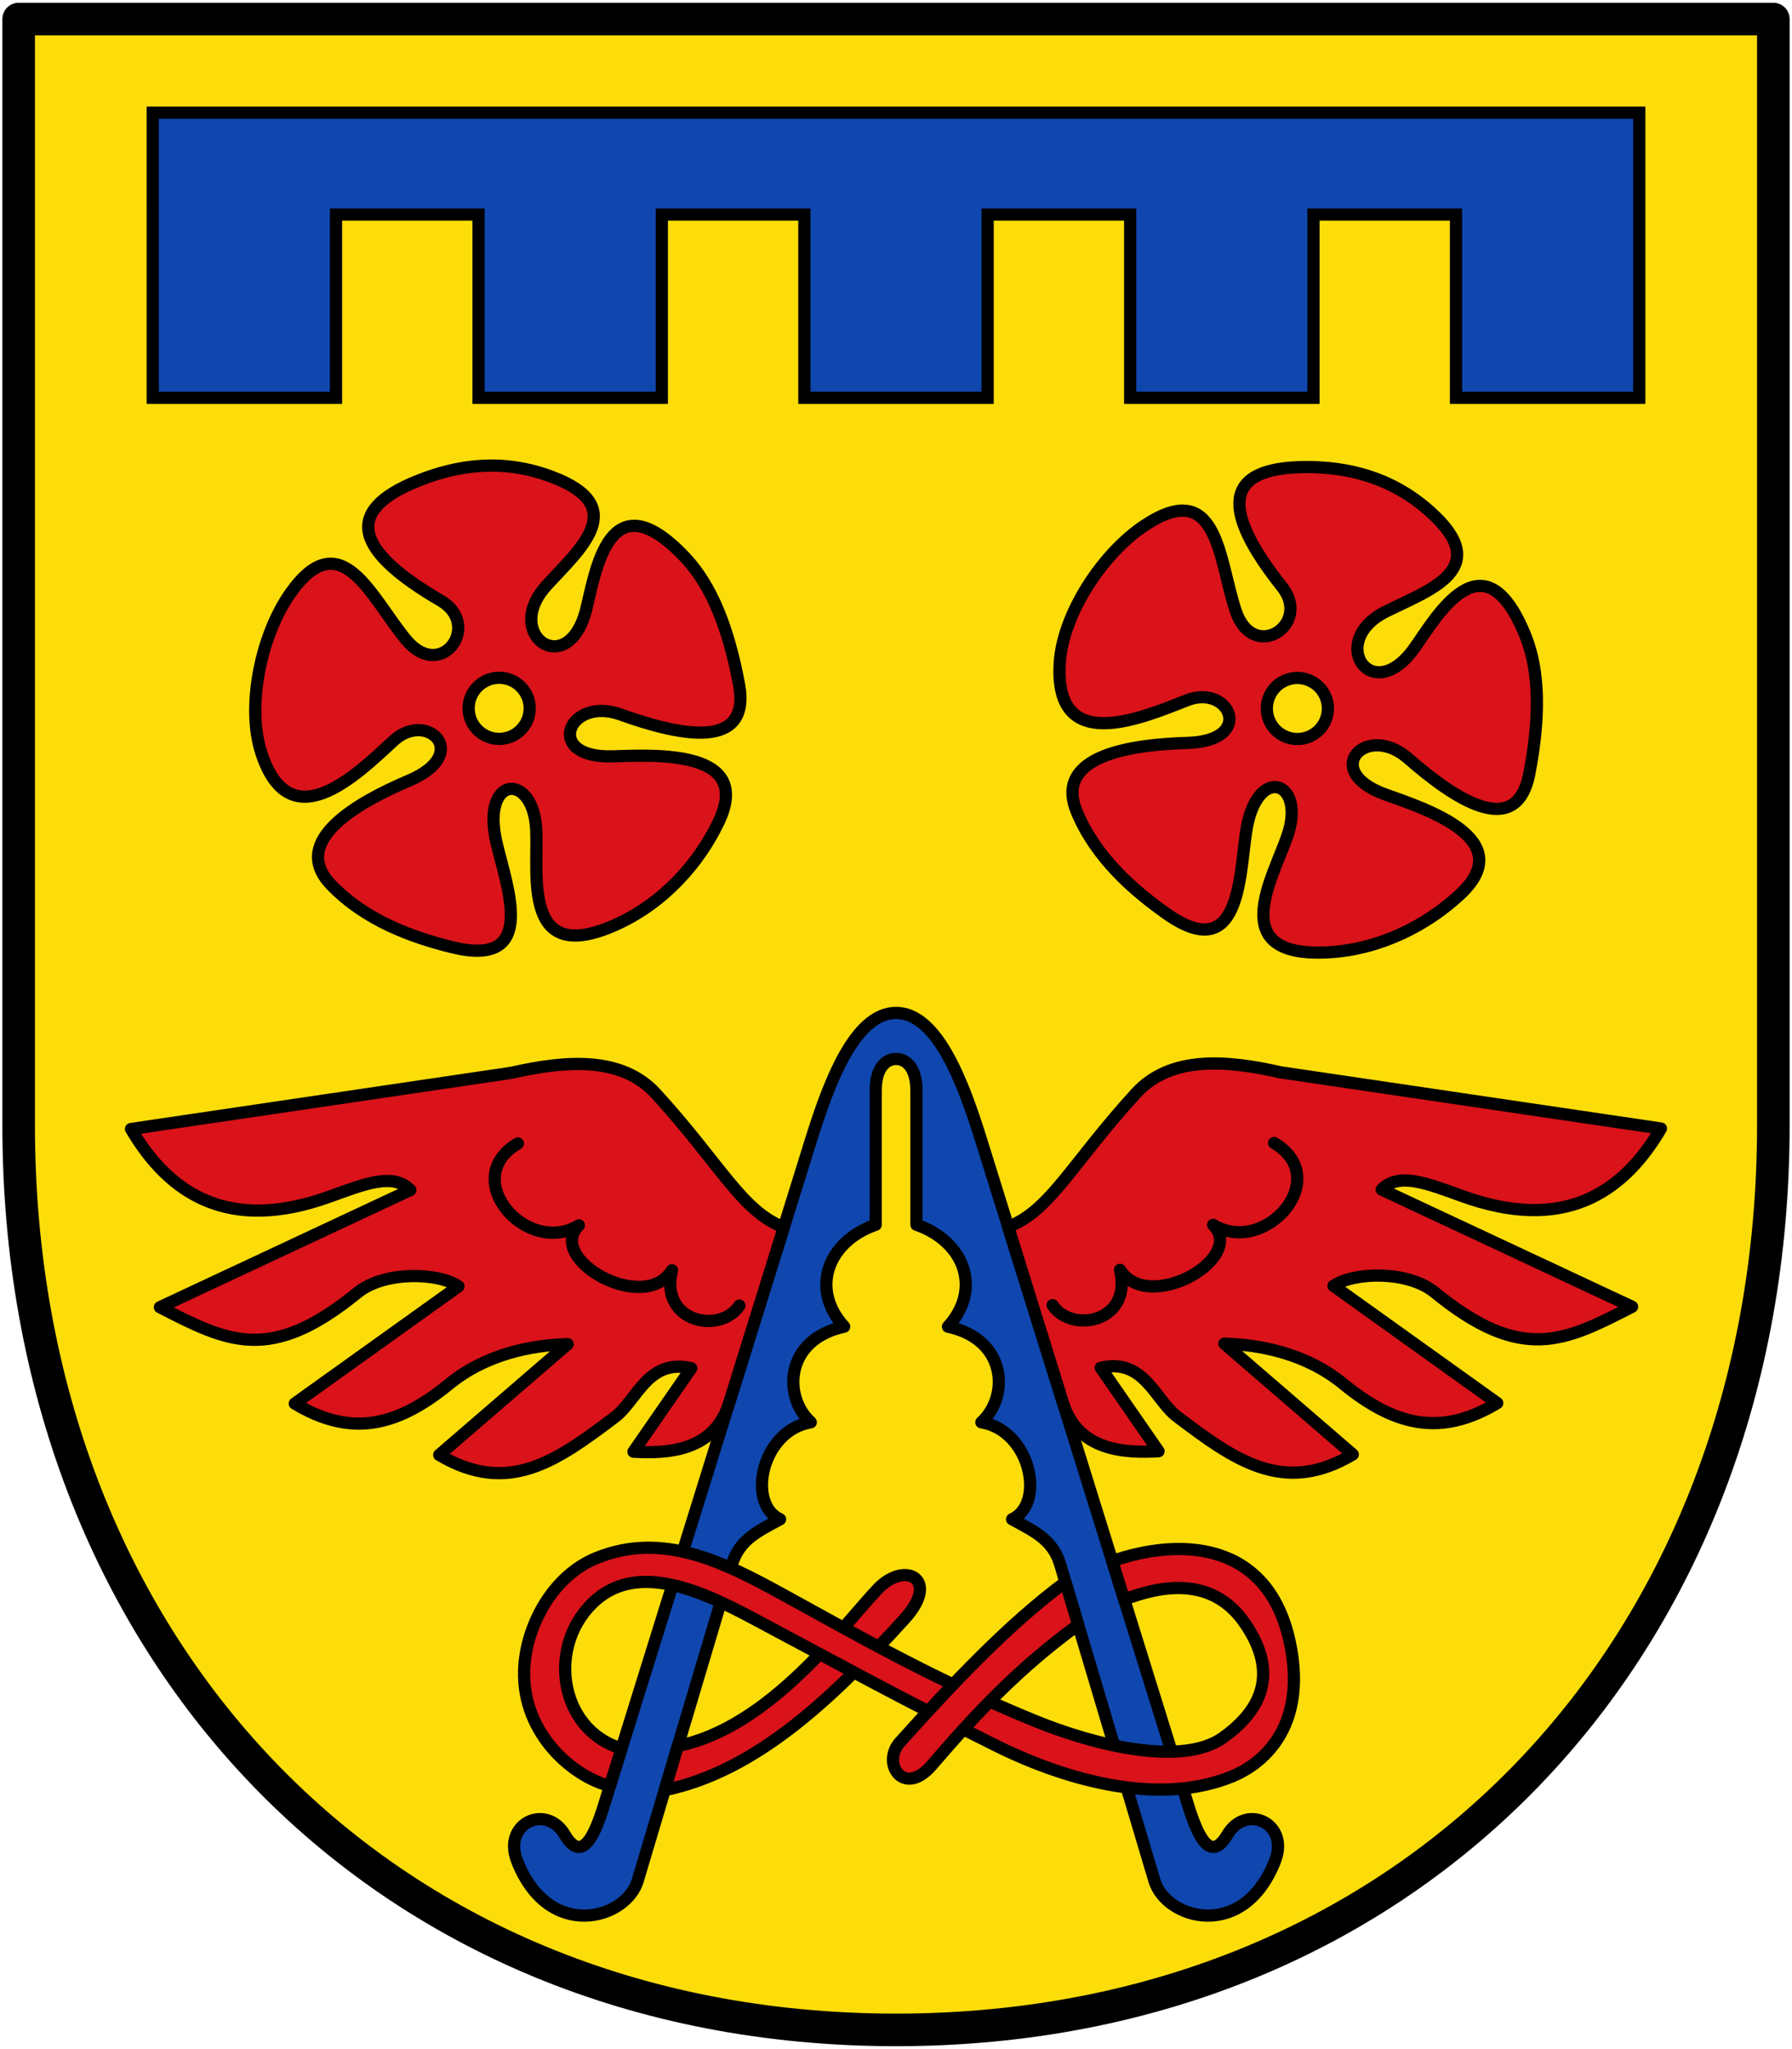 <svg height="503" viewBox="0 0 412.5 471.562" width="440" xmlns="http://www.w3.org/2000/svg"><g stroke="#000"><path d="m4.297 4.387v254.63c0 119.566 82.397 208.158 201.953 208.158s201.953-88.593 201.953-208.158v-254.63z" fill="#fcdd09" stroke-linecap="round" stroke-linejoin="round" stroke-width="7.5"/><g stroke-width="2.812"><path d="m35.156 25.935h342.187v65.625h-42.187v-42.187h-32.812v42.187h-42.188v-42.187h-32.812v42.187h-42.188v-42.187h-32.812v42.187h-42.188v-42.187h-32.812v42.187h-42.187z" fill="#0f47af"/><g stroke-linecap="round" stroke-linejoin="round" transform="translate(-.678)"><g><path d="m126.459 134.792c-10.264 11.298 4.996 21.946 9.152 5.479 2.155-8.539 5.151-30.615 22.75-12.003 6.149 6.503 10.029 16.343 12.425 29.222 2.915 15.665-14.335 11.589-27.3 6.935-12.005-4.309-17.854 10.125-1.784 9.649 9.67-.286 32.371-1.665 24.418 15.054-4.475 9.407-12.604 18.744-23.817 23.742-21.43 9.554-17.725-11.379-18.189-21.832-.594-13.405-12.802-12.757-9.152 2.893 2.44 10.462 9.743 29.019-10.324 24.038-9.133-2.267-19.852-6.124-27.733-14.326-9.849-10.249 6.611-19.178 18.021-24.038 14.455-6.157 4.019-16.256-3.695-9.1-8.697 8.068-23.918 22.911-30.435 2.661-3.447-10.71-.041-27.109 6.778-36.717 11.63-16.387 18.6 1.214 26.624 10.832 8.1 9.709 17.5-3.463 7.917-9.047-19.207-11.192-22.982-20.501-5.173-27.606 8.781-3.503 19.173-5.242 30.689-.918 18.366 6.897 6.474 16.667-1.172 25.083z" fill="#da121a"/><circle cx="115.582" cy="163.021" fill="#fcdd09" r="7.031"/></g><g transform="matrix(.931 .364 -.364 .931 251.051 -30.788)"><path d="m126.459 134.792c-10.264 11.298 4.996 21.946 9.152 5.479 2.155-8.539 5.151-30.615 22.75-12.003 6.149 6.503 10.029 16.343 12.425 29.222 2.915 15.665-14.335 11.589-27.3 6.935-12.005-4.309-17.854 10.125-1.784 9.649 9.67-.286 32.371-1.665 24.418 15.054-4.475 9.407-12.604 18.744-23.817 23.742-21.43 9.554-17.725-11.379-18.189-21.832-.594-13.405-12.802-12.757-9.152 2.893 2.44 10.462 9.743 29.019-10.324 24.038-9.133-2.267-19.852-6.124-27.733-14.326-9.849-10.249 6.611-19.178 18.021-24.038 14.455-6.157 4.019-16.256-3.695-9.1-8.697 8.068-23.918 22.911-30.435 2.661-3.447-10.71-.041-27.109 6.778-36.717 11.63-16.387 18.6 1.214 26.624 10.832 8.1 9.709 17.5-3.463 7.917-9.047-19.207-11.192-22.982-20.501-5.173-27.606 8.781-3.503 19.173-5.242 30.689-.918 18.366 6.897 6.474 16.667-1.172 25.083z" fill="#da121a"/><circle cx="115.582" cy="163.021" fill="#fcdd09" r="7.031"/></g></g><g stroke-linecap="round" stroke-linejoin="round" transform="translate(.601)"><path d="m200.978 250.935v30.937c-10.882 3.748-15.254 14.669-7.262 23.453-13.687 2.965-14.126 16.153-7.685 22.011-11.366 1.896-14.81 18.758-7.073 22.317-5.049 2.761-9.353 4.644-11.063 10.382l-21.705 72.799c-2.664 8.936-20.537 14.034-27.785-4.613-3.326-8.556 6.707-13.241 11.005-5.959 5.102 8.643 8.392-4.843 10.388-11.254l46.233-148.47c4.051-13.008 10.039-29.417 19.635-29.417s15.584 16.409 19.635 29.417l46.233 148.47c1.996 6.411 5.286 19.897 10.388 11.254 4.298-7.281 14.331-2.597 11.005 5.959-7.248 18.647-25.121 13.549-27.785 4.613l-21.705-72.799c-1.711-5.738-6.014-7.621-11.063-10.382 7.737-3.559 4.293-20.421-7.073-22.317 6.441-5.858 6.001-19.045-7.685-22.011 7.992-8.784 3.62-19.706-7.262-23.453v-30.937c0-4.995-2.213-7.218-4.688-7.218s-4.688 2.224-4.688 7.218z" fill="#0f47af"/><g fill="#da121a"><path d="m179.825 282.466c-9.728-3.727-14.651-14.599-29.437-30.759-7.948-8.686-20.84-7.636-33.255-4.804l-87.573 12.933c8.839 15.038 22.551 23.953 45.819 15.519 8.194-2.97 14.57-5.491 18.475-1.478l-57.643 26.974c15.642 8.039 25.395 13.036 45.449-3.326 6.184-5.045 18.609-4.698 23.279-1.478l-37.689 26.974c12.399 7.435 22.926 5.841 35.472-4.434 8.539-6.993 19.095-9.017 27.343-9.238l-29.56 25.496c15.962 9.497 27.225 1.248 40.41-8.69 5.13-3.867 7.629-13.587 17.602-11.263l-13.302 19.214c7.419.425 18.494.114 21.993-11.124z"/><path d="m201.533 365.604c6.191-6.447 14.411-2.199 6.129 6.931-16.643 18.345-34.205 35.098-55.261 39.467l3.034-10.178c21.375-4.327 38.219-28.017 46.098-36.221z"/><path d="m255.427 359.287c14.94-5.25 35.584-5.067 40.782 18.266 4.18 18.766-5.047 27.942-13.251 31.303-16.372 6.706-37.379 1.275-54.28-7.11-22.938-11.381-38.287-19.915-56.12-29.381-10.979-5.828-25.78-12.903-35.842-4.262-11.616 9.975-8.884 29.976 5.758 34.31l-2.677 8.598c-7.848-1.812-20.207-11.538-19.747-26.605.304-9.955 6.406-21.666 16.64-25.829 15.171-6.173 29.115.821 42.844 8.354 18.123 9.945 35.613 19.98 58.427 29.254 13.119 5.333 33.439 10.525 42.967 3.728 7.953-5.674 13.395-14.093 5.068-26.267-7.646-11.179-19.717-8.619-27.813-5.508z"/><path d="m244.655 364.123 2.932 9.834c-13.525 9.823-23.525 20.419-33.688 32.287-6.465 7.549-11.698-.449-7.347-5.282 12.444-13.824 24.972-27.139 38.103-36.838z"/></g><path d="m118.611 263.162c-13.746 8.08 2.06 26.145 14.041 18.845-7.748 7.692 14.959 20.664 21.431 10.346-2.935 12.002 11.117 14.778 15.519 8.129" fill="none"/><path d="m231.472 282.357c9.728-3.727 14.651-14.599 29.437-30.759 7.948-8.686 20.84-7.636 33.255-4.804l87.573 12.933c-8.839 15.038-22.551 23.953-45.819 15.519-8.194-2.97-14.57-5.491-18.475-1.478l57.643 26.974c-15.642 8.039-25.395 13.036-45.449-3.326-6.184-5.045-18.609-4.698-23.279-1.478l37.689 26.974c-12.399 7.435-22.926 5.841-35.472-4.434-8.539-6.993-19.095-9.017-27.343-9.238l29.56 25.496c-15.962 9.497-27.225 1.248-40.41-8.69-5.13-3.867-7.629-13.587-17.602-11.263l13.302 19.214c-7.419.425-18.494.114-21.993-11.124z" fill="#da121a"/><path d="m292.686 263.053c13.746 8.08-2.06 26.145-14.041 18.845 7.748 7.692-14.959 20.664-21.431 10.346 2.935 12.002-11.117 14.778-15.519 8.129" fill="none"/></g></g></g></svg>